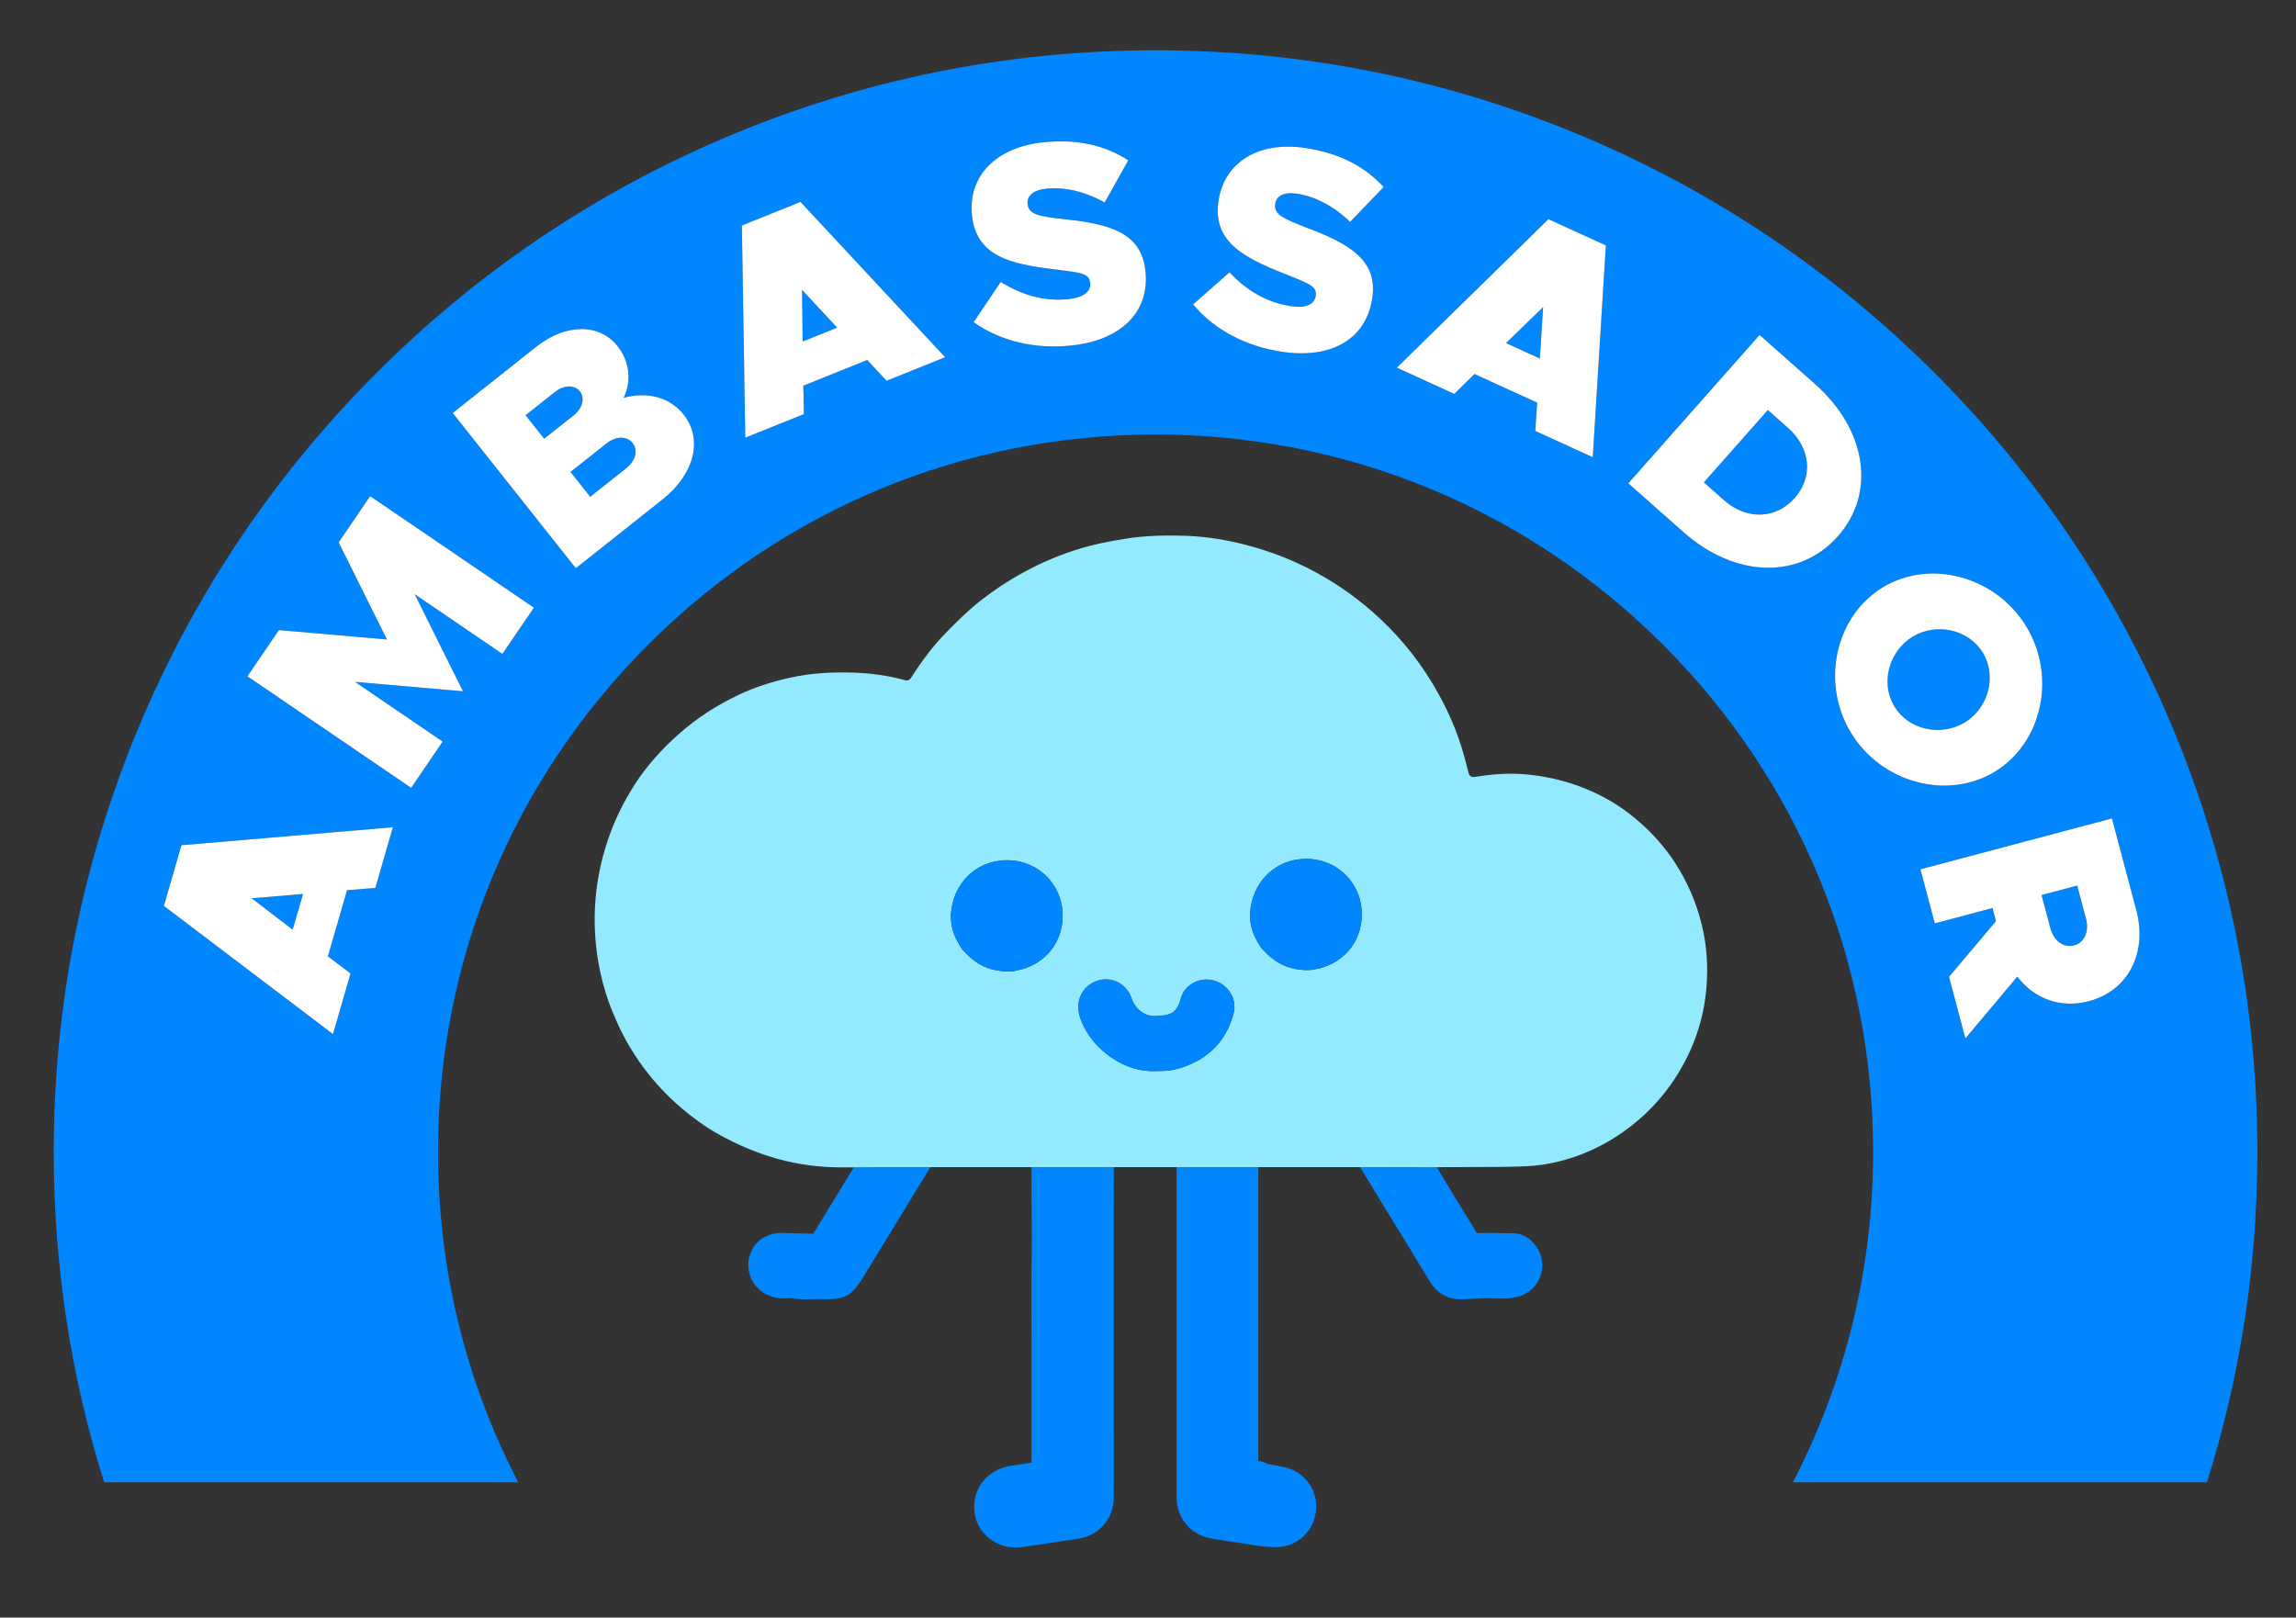 <?xml version="1.0" encoding="UTF-8"?><svg id="Layer_1" xmlns="http://www.w3.org/2000/svg" viewBox="0 0 271.734 191.471"><rect x="0" y="0" width="271.734" height="191.471" fill="#333333" stroke="none"/><defs><style>.cls-1{fill:#0086ff;}.cls-2{fill:#fff;}.cls-3{fill:#93eaff;}</style></defs><polygon class="cls-1" points="182.629 36.35 178.243 40.611 182.247 42.441 182.629 36.35"/><polygon class="cls-1" points="99.076 38.781 94.92 34.31 94.992 40.426 99.076 38.781"/><path class="cls-1" d="m212.402,58.953c2.216-2.505,1.885-5.942-.774-8.294l-2.403-2.126-7.575,8.563,2.403,2.125c2.658,2.352,6.133,2.236,8.349-.269Z"/><path class="cls-1" d="m232.556,85.5c2.823-1.73,3.783-5.52,2.107-8.256-1.676-2.736-5.489-3.602-8.312-1.872-2.852,1.747-3.812,5.537-2.136,8.273,1.676,2.736,5.489,3.602,8.341,1.855Z"/><path class="cls-1" d="m245.465,111.91c1.221-.324,1.822-1.649,1.419-3.167l-1.042-3.925-4.222,1.121,1.042,3.925c.403,1.517,1.583,2.369,2.803,2.045Z"/><path class="cls-1" d="m61.333,175.45c-6.203-11.934-9.494-25.261-9.494-39.096,0-22.684,8.834-44.01,24.873-60.049,16.04-16.04,37.366-24.873,60.05-24.873s44.01,8.833,60.05,24.873c16.04,16.04,24.873,37.366,24.873,60.049,0,13.835-3.292,27.162-9.494,39.096h49.006c3.961-12.594,5.966-25.695,5.966-39.096,0-17.594-3.451-34.674-10.257-50.765-6.569-15.531-15.968-29.474-27.937-41.442-11.968-11.968-25.912-21.368-41.442-27.937-16.091-6.806-33.171-10.257-50.765-10.257s-34.674,3.451-50.765,10.257c-15.531,6.569-29.474,15.968-41.442,27.937-11.968,11.969-21.368,25.912-27.937,41.442-6.806,16.091-10.257,33.171-10.257,50.765,0,13.4,2.004,26.502,5.965,39.096h49.006Zm191.496-67.721c1.349,5.08-.961,9.542-5.612,10.778-3.365.894-6.469-.294-8.47-2.906l-6.143,7.317-1.936-7.29,5.558-6.596-.412-1.55-6.828,1.814-1.7-6.399,22.661-6.019,2.882,10.852Zm-30.044-38.178c5.617-3.441,13.381-1.353,17,4.555,3.62,5.908,1.954,13.773-3.663,17.214-5.617,3.441-13.41,1.371-17.029-4.537-3.62-5.908-1.925-13.791,3.692-17.232Zm-14.539-29.902l6.544,5.788c6.135,5.427,7.269,12.9,2.725,18.038-4.545,5.138-12.124,4.949-18.258-.478l-6.544-5.788,15.534-17.56Zm-24.988-13.706l6.797,3.107-1.552,25.069-6.797-3.107.219-3.352-7.418-3.39-2.392,2.359-6.798-3.107,17.941-17.578Zm-31.249,6.453c-4.852-1.913-8.531-3.821-7.796-8.645.705-4.622,4.806-7.069,10.305-6.231,4.014.612,6.988,2.17,9.238,4.618l-3.977,4.123c-1.923-1.881-4.166-3.017-6.257-3.336-1.586-.242-2.46.281-2.593,1.158-.18,1.181.573,1.676,3.771,2.888,5.223,1.97,8.376,3.935,7.702,8.354-.746,4.892-4.927,7.189-10.73,6.304-4.183-.638-7.93-2.555-10.469-5.6l4.307-3.797c2.079,2.216,4.494,3.585,7.226,4.001,1.788.273,2.826-.191,2.98-1.203.17-1.113-.614-1.405-3.706-2.636Zm-28.584-15.546c4.039-.425,7.31.328,10.108,2.127l-2.802,4.997c-2.337-1.332-4.795-1.863-6.899-1.641-1.595.168-2.308.895-2.215,1.778.125,1.188.979,1.476,4.38,1.838,5.552.582,9.1,1.684,9.568,6.13.518,4.922-2.945,8.203-8.783,8.818-4.209.443-8.319-.462-11.548-2.764l3.205-4.764c2.572,1.616,5.256,2.329,8.005,2.039,1.799-.19,2.685-.9,2.578-1.919-.118-1.12-.951-1.204-4.254-1.611-5.179-.621-9.221-1.533-9.733-6.387-.49-4.65,2.858-8.057,8.39-8.64Zm-28.689,7.047l17.117,18.383-6.933,2.792-2.281-2.466-7.566,3.047.065,3.359-6.933,2.792-.401-25.115,6.933-2.792Zm-31.264,17.142c3.503-2.778,7.484-2.756,9.605-.082,1.421,1.792,1.715,4.085.726,6.133,2.861-.787,5.496-.046,7.108,1.986,2.333,2.942,1.25,7.068-2.494,10.037l-10.268,8.144-14.57-18.371,9.894-7.847Zm-30.464,33.542l12.787,1.112-5.717-11.492,3.728-5.472,19.378,13.2-3.728,5.472-10.38-7.071,5.716,11.492-12.787-1.112,10.38,7.071-3.728,5.472-19.378-13.2,3.727-5.472Zm-11.535,25.468l25.026-2.131-2.079,7.179-3.348.274-2.269,7.834,2.684,2.021-2.079,7.179-20.013-15.176,2.079-7.179Z"/><polygon class="cls-1" points="34.639 110.044 35.863 105.815 29.782 106.328 34.639 110.044"/><path class="cls-1" d="m74.106,55.433c1.123-.891,1.438-2.142.759-2.998-.679-.856-1.969-.834-3.092.056l-4.251,3.372,2.333,2.942,4.252-3.372Z"/><path class="cls-1" d="m68.622,46.322c-.637-.803-1.878-.776-2.948.073l-3.476,2.757,2.205,2.781,3.476-2.757c1.07-.848,1.379-2.052.742-2.854Z"/><path class="cls-1" d="m128.441,138.152c-.146 0-.292 0-.439 0-.695-0-1.391-0-2.086-0-1.275-0-2.551-0-3.826-0-.03,1.775-.011,3.556.007,5.278.018,1.74.037,3.539.004,5.285-.05,2.685-.038,5.396-.026,8.018.005,1.172.011,2.345.011,3.516l-.001,4.854c-0,2.674-.001,5.348-0,8.022-.275.042-.549.084-.819.127-.526.082-1.052.164-1.579.239-1.422.204-2.636.926-3.424,1.958-.469.615-.787,1.339-.906,2.131-.338,2.23.732,4.207,2.791,5.16.734.34,1.432.432,2.019.432.445,0,.825-.054,1.109-.093,1.801-.252,3.618-.531,5.374-.8l.936-.143c2.532-.387,4.233-2.37,4.233-4.933l-0-1.754-.002-27.637c-0-2.146.001-4.293.002-6.439l.001-3.223h-.844c-.845 0-1.689.001-2.534.001Z"/><path class="cls-1" d="m143.008,138.151c-.167,0-.334-0-.501-0h-3.264l.004,37.299 0,1.707c0,2.578,1.703,4.578,4.236,4.978l.681.109c.702.113,1.428.231,2.174.325.397.05.817.122,1.261.199.992.171,2.113.365,3.337.365.025,0,.05,0,.075-0,2.572-.017,4.571-1.913,4.754-4.509.083-1.177-.279-2.29-.949-3.173-.699-.921-1.732-1.592-2.954-1.818-.152-.028-.304-.061-.456-.094-.391-.084-.843-.182-1.346-.238-.398-.208-.782-.327-1.14-.385.006-9.938.004-19.875.002-29.813l-.001-4.951c-1.512 0-3.024 0-4.536 0-.459,0-.918,0-1.377 0Z"/><path class="cls-1" d="m103.838,138.153c-.927-.002-1.856.017-2.784.028l-.948,1.549c-1.287,2.101-2.573,4.203-3.856,6.306-1.413-.045-2.582-.075-3.697-.095-2.219-.05-3.901,1.495-3.985,3.65-.08,2.048,1.442,3.795,3.539,4.062.481.062.896.03,1.199.007.072-.005.165-.012.219-.014.669.124,1.308.154,1.903.154.279,0,.549-.007.808-.013.22-.005.441-.011.66-.011.294-.006.548.004.766.009,2.662.056,3.333-.681,4.722-2.966l.088-.145c1.642-2.698,3.288-5.392,4.935-8.087l2.709-4.437-2.803-0c-1.158.001-2.317.002-3.475.003Z"/><path class="cls-1" d="m169.23,151.69c1.049,1.725,2.55,2.11,3.679,2.11.052,0,.103-.001.153-.002.449-.014.898-.04,1.346-.067.551-.033,1.071-.063,1.579-.068.239,0,.501.01.779.022.816.036,1.83.082,2.912-.207,1.749-.469,2.948-2.111,2.852-3.905-.096-1.775-1.571-3.637-3.586-3.606-.535.011-1.078.001-1.652-.01-.81-.015-1.639-.03-2.494.013-.521-.862-1.048-1.718-1.562-2.553-.391-.634-.781-1.268-1.168-1.904-.644-1.058-1.282-2.12-1.92-3.182l-.104-.173c-.932-.001-1.863-.004-2.794-.003-1.161-.001-2.322-.002-3.483-.003-.934 0-1.868 0-2.802 0l1.475,2.423c.558.918,1.117,1.836,1.677,2.752l1.705,2.784c1.139,1.859,2.277,3.717,3.41,5.58Z"/><path class="cls-3" d="m167.248,138.153c.931-.001,1.863.002,2.794.003,1.131.001,2.262 0,3.393-.013,1.917-.023,3.834.004,5.752-.05,1.113-.032,2.231-.06,3.319-.224,3.532-.533,6.775-1.886,9.676-3.942,2.454-1.74,4.524-3.892,6.163-6.449,2.102-3.28,3.329-6.858,3.626-10.721.186-2.411.032-4.821-.54-7.201-.646-2.69-1.722-5.179-3.227-7.485-1.183-1.813-2.616-3.415-4.25-4.839-1.668-1.453-3.508-2.64-5.522-3.543-2.327-1.042-4.753-1.689-7.305-1.978-2.174-.246-4.306-.118-6.434.234-.609.101-.792-.096-.92-.587-.151-.578-.298-1.157-.452-1.734-.832-3.107-2.146-6.004-3.798-8.746-1.938-3.217-4.338-6.058-7.171-8.532-2.313-2.019-4.839-3.719-7.577-5.101-2.685-1.355-5.499-2.348-8.432-3.017-2.029-.462-4.083-.748-6.155-.811-2.191-.067-4.376-.03-6.569.289-2.179.317-4.325.745-6.402,1.42-4.065,1.321-7.783,3.334-11.161,5.969-1.465,1.143-2.772,2.451-4.071,3.77-1.592,1.616-2.926,3.431-4.138,5.341-.194.306-.39.402-.783.296-1.95-.527-3.944-.815-5.963-.881-2.562-.083-5.11.037-7.624.601-2.111.474-4.166,1.119-6.118,2.054-2.532,1.213-4.88,2.707-6.989,4.581-2.015,1.79-3.815,3.764-5.266,6.028-1.284,2.003-2.337,4.131-3.111,6.396-.877,2.567-1.418,5.202-1.566,7.9-.217,3.955.338,7.818,1.667,11.559.267.751.593,1.479.913,2.211.835,1.912,1.892,3.695,3.121,5.364,1.351,1.833,2.907,3.495,4.66,4.961,1.211,1.012,2.478,1.956,3.841,2.749,1.799,1.046,3.685,1.91,5.655,2.602,2.353.826,4.781,1.312,7.249,1.484,1.17.082,2.345.083,3.522.07.928-.01,1.857-.03,2.784-.028,1.158-.001,2.317-.002,3.475-.003l2.803 0c3.991 0,7.983.001,11.974.001,1.275 0,2.551 0,3.826 0.0.695 0,1.391 0,2.086 0.0.146-0.0.292-0.0.439-0.0.845-0,1.689-.001,2.534-.001h.844c2.475-0,4.949-0,7.424-0h3.264c.167,0,.334 0.0.501 0.0.459-0.0.918-0,1.377-0,1.512,0,3.024,0,4.536-0,4.014,0,8.029-0,12.043-0.0.934,0,1.868,0,2.802-0,1.161.001,2.322.002,3.483.003Zm-41.514-29.087c-.244,2.427-1.632,4.112-3.255,5.033-.705.4-1.454.658-2.174.765l-.045.014c-.042.013-.083.026-.126.038l-.178.034c-.218.024-.438.036-.663.036-.544,0-1.113-.07-1.722-.211-1.101-.255-1.973-.799-2.65-1.374-.406-.345-.743-.701-1.016-1.012l-.086-.111c-.659-.969-1.054-1.915-1.205-2.865-.063-.399-.088-.799-.064-1.201.203-3.368,2.599-5.976,5.824-6.341,2.055-.231,4.042.432,5.451,1.825.487.481.886,1.029,1.195,1.622.59,1.131.846,2.427.713,3.75Zm20.263,10.876c-.719,2.719-2.306,4.677-4.721,5.848-.658.319-1.373.583-2.153.784-.703.181-1.36.189-2.056.198-.14.002-.284.004-.435.007-.08.003-.161.004-.241.004-2.404,0-4.882-1.243-6.616-3.121-.884-.958-1.579-2.078-1.964-3.288-.572-1.797.191-3.526,1.854-4.204.83-.338,1.726-.324,2.523.041.82.376,1.439,1.081,1.743,1.985.479,1.425,1.787,2.144,2.778,2.085,1.833-.098,2.571-.306,3.051-2.11.2-.75.701-1.386,1.413-1.791.759-.433,1.667-.548,2.491-.315,1.723.486,2.769,2.225,2.333,3.877Zm14.916-9.847c-.523,1.856-1.767,3.165-3.165,3.916-.665.357-1.364.592-2.038.693l-.044.013c-.044.014-.088.027-.132.039l-.174.033c-.217.024-.438.036-.663.036-.544,0-1.112-.07-1.722-.211-1.067-.247-1.918-.766-2.585-1.321-.435-.361-.793-.737-1.08-1.064l-.086-.111c-.936-1.377-1.351-2.708-1.269-4.066.055-.905.272-1.753.617-2.519.938-2.086,2.849-3.555,5.207-3.822,2.054-.233,4.042.433,5.452,1.825,1.415,1.398,2.111,3.355,1.908,5.371-.042.419-.12.814-.226,1.189Z"/><path class="cls-1" d="m143.665,116.065c-.824-.233-1.732-.118-2.491.315-.712.405-1.214,1.042-1.413,1.791-.481,1.805-1.218,2.012-3.051,2.11-.992.059-2.299-.66-2.778-2.085-.304-.905-.923-1.61-1.743-1.985-.797-.365-1.693-.38-2.523-.041-1.663.678-2.426,2.407-1.854,4.204.385,1.21,1.079,2.33,1.964,3.288,1.734,1.878,4.212,3.121,6.616,3.121.08,0,.161-.001.241-.004.151-.003.295-.005.435-.007.696-.009,1.353-.017,2.056-.198.78-.201,1.496-.465,2.153-.784,2.416-1.171,4.002-3.128,4.721-5.848.437-1.652-.61-3.391-2.333-3.877Z"/><path class="cls-1" d="m123.826,103.695c-1.41-1.392-3.397-2.056-5.451-1.825-3.226.365-5.621,2.973-5.824,6.341-.024.402.001.802.064,1.201.151.949.546,1.895,1.205,2.865l.086.111c.274.311.61.667,1.016,1.012.677.575,1.548,1.119,2.65,1.374.609.141,1.178.211,1.722.211.225,0,.445-.012.663-.036l.178-.034c.042-.012.084-.024.126-.038l.045-.014c.719-.108,1.469-.365,2.174-.765,1.623-.92,3.011-2.606,3.255-5.033.133-1.323-.123-2.619-.713-3.75-.309-.593-.709-1.141-1.195-1.622Z"/><path class="cls-1" d="m153.78,101.71c-2.359.267-4.269,1.736-5.207,3.822-.345.766-.562,1.614-.617,2.519-.082,1.359.333,2.689,1.269,4.066l.086.111c.288.327.646.703,1.08,1.064.668.555,1.518,1.074,2.585,1.321.609.141,1.178.211,1.722.211.225,0,.446-.012.663-.036l.174-.033c.044-.012.088-.025.132-.039l.044-.013c.674-.101,1.373-.336,2.038-.693,1.398-.751,2.642-2.06,3.165-3.916.106-.375.183-.77.226-1.189.203-2.016-.493-3.974-1.908-5.371-1.41-1.392-3.397-2.058-5.452-1.825Z"/><path class="cls-2" d="m41.488,115.225l-2.684-2.021,2.269-7.834,3.348-.274,2.079-7.179-25.026,2.131-2.079,7.179,20.013,15.176,2.079-7.179Zm-6.849-5.181l-4.857-3.716,6.082-.513-1.225,4.229Z"/><polygon class="cls-2" points="52.388 87.781 42.008 80.71 54.795 81.823 49.078 70.331 59.458 77.401 63.186 71.929 43.808 58.729 40.08 64.201 45.797 75.694 33.01 74.582 29.282 80.053 48.66 93.253 52.388 87.781"/><path class="cls-2" d="m78.418,59.113c3.744-2.969,4.827-7.096,2.494-10.037-1.612-2.032-4.247-2.773-7.108-1.986.99-2.048.695-4.341-.726-6.133-2.121-2.674-6.102-2.696-9.605.082l-9.894,7.847,14.57,18.371,10.268-8.144Zm-16.22-9.961l3.476-2.757c1.07-.848,2.312-.875,2.948-.073.636.802.327,2.005-.742,2.854l-3.476,2.757-2.205-2.781Zm9.575,3.339c1.123-.891,2.413-.912,3.092-.056.679.856.364,2.107-.759,2.998l-4.252,3.372-2.333-2.942,4.251-3.372Z"/><path class="cls-2" d="m95.139,49.013l-.065-3.359,7.566-3.047,2.281,2.466,6.933-2.792-17.117-18.383-6.933,2.792.401,25.115,6.933-2.792Zm3.937-10.232l-4.084,1.645-.071-6.116,4.155,4.471Z"/><path class="cls-2" d="m124.769,31.878c3.303.407,4.136.491,4.254,1.611.107,1.018-.779,1.729-2.578,1.919-2.749.29-5.433-.423-8.005-2.039l-3.205,4.764c3.228,2.303,7.339,3.208,11.548,2.764,5.838-.615,9.301-3.897,8.783-8.818-.469-4.446-4.016-5.548-9.568-6.13-3.401-.362-4.255-.65-4.38-1.838-.093-.882.62-1.61,2.215-1.778,2.104-.222,4.563.309,6.899,1.641l2.802-4.997c-2.798-1.799-6.068-2.552-10.108-2.127-5.532.583-8.88,3.99-8.39,8.64.511,4.854,4.554,5.766,9.733,6.387Z"/><path class="cls-2" d="m152.737,36.235c-2.733-.416-5.147-1.785-7.226-4.001l-4.307,3.797c2.539,3.045,6.286,4.963,10.469,5.6,5.803.885,9.985-1.412,10.73-6.304.674-4.419-2.479-6.384-7.702-8.354-3.198-1.212-3.951-1.707-3.771-2.888.134-.877,1.007-1.4,2.593-1.158,2.091.319,4.335,1.455,6.257,3.336l3.977-4.123c-2.25-2.449-5.223-4.007-9.238-4.618-5.499-.838-9.601,1.609-10.305,6.231-.735,4.824,2.944,6.731,7.796,8.645,3.092,1.231,3.876,1.523,3.706,2.636-.154,1.012-1.191,1.475-2.98,1.203Z"/><path class="cls-2" d="m174.507,44.27l7.418,3.39-.219,3.352,6.797,3.107,1.552-25.069-6.797-3.107-17.941,17.578,6.798,3.107,2.392-2.359Zm8.122-7.92l-.383,6.091-4.004-1.83,4.387-4.261Z"/><path class="cls-2" d="m217.515,63.476c4.545-5.138,3.41-12.612-2.725-18.038l-6.544-5.788-15.534,17.56,6.544,5.788c6.135,5.427,13.713,5.616,18.258.478Zm-8.289-14.942l2.403,2.126c2.658,2.352,2.99,5.788.774,8.294-2.216,2.505-5.69,2.621-8.349.269l-2.403-2.125,7.575-8.563Z"/><path class="cls-2" d="m219.093,86.783c3.619,5.908,11.412,7.978,17.029,4.537,5.617-3.441,7.283-11.306,3.663-17.214-3.62-5.908-11.383-7.996-17-4.555-5.617,3.441-7.312,11.324-3.692,17.232Zm7.258-11.411c2.823-1.729,6.636-.863,8.312,1.872,1.676,2.735.716,6.526-2.107,8.256-2.852,1.747-6.665.881-8.341-1.855-1.676-2.736-.716-6.526,2.136-8.273Z"/><path class="cls-2" d="m228.987,109.295l6.828-1.814.412,1.55-5.558,6.596,1.936,7.29,6.143-7.317c2,2.612,5.105,3.799,8.47,2.906,4.651-1.235,6.961-5.698,5.612-10.778l-2.882-10.852-22.661,6.019,1.7,6.399Zm16.855-4.477l1.042,3.925c.403,1.517-.198,2.842-1.419,3.167-1.22.324-2.4-.528-2.803-2.045l-1.042-3.925,4.222-1.121Z"/></svg>